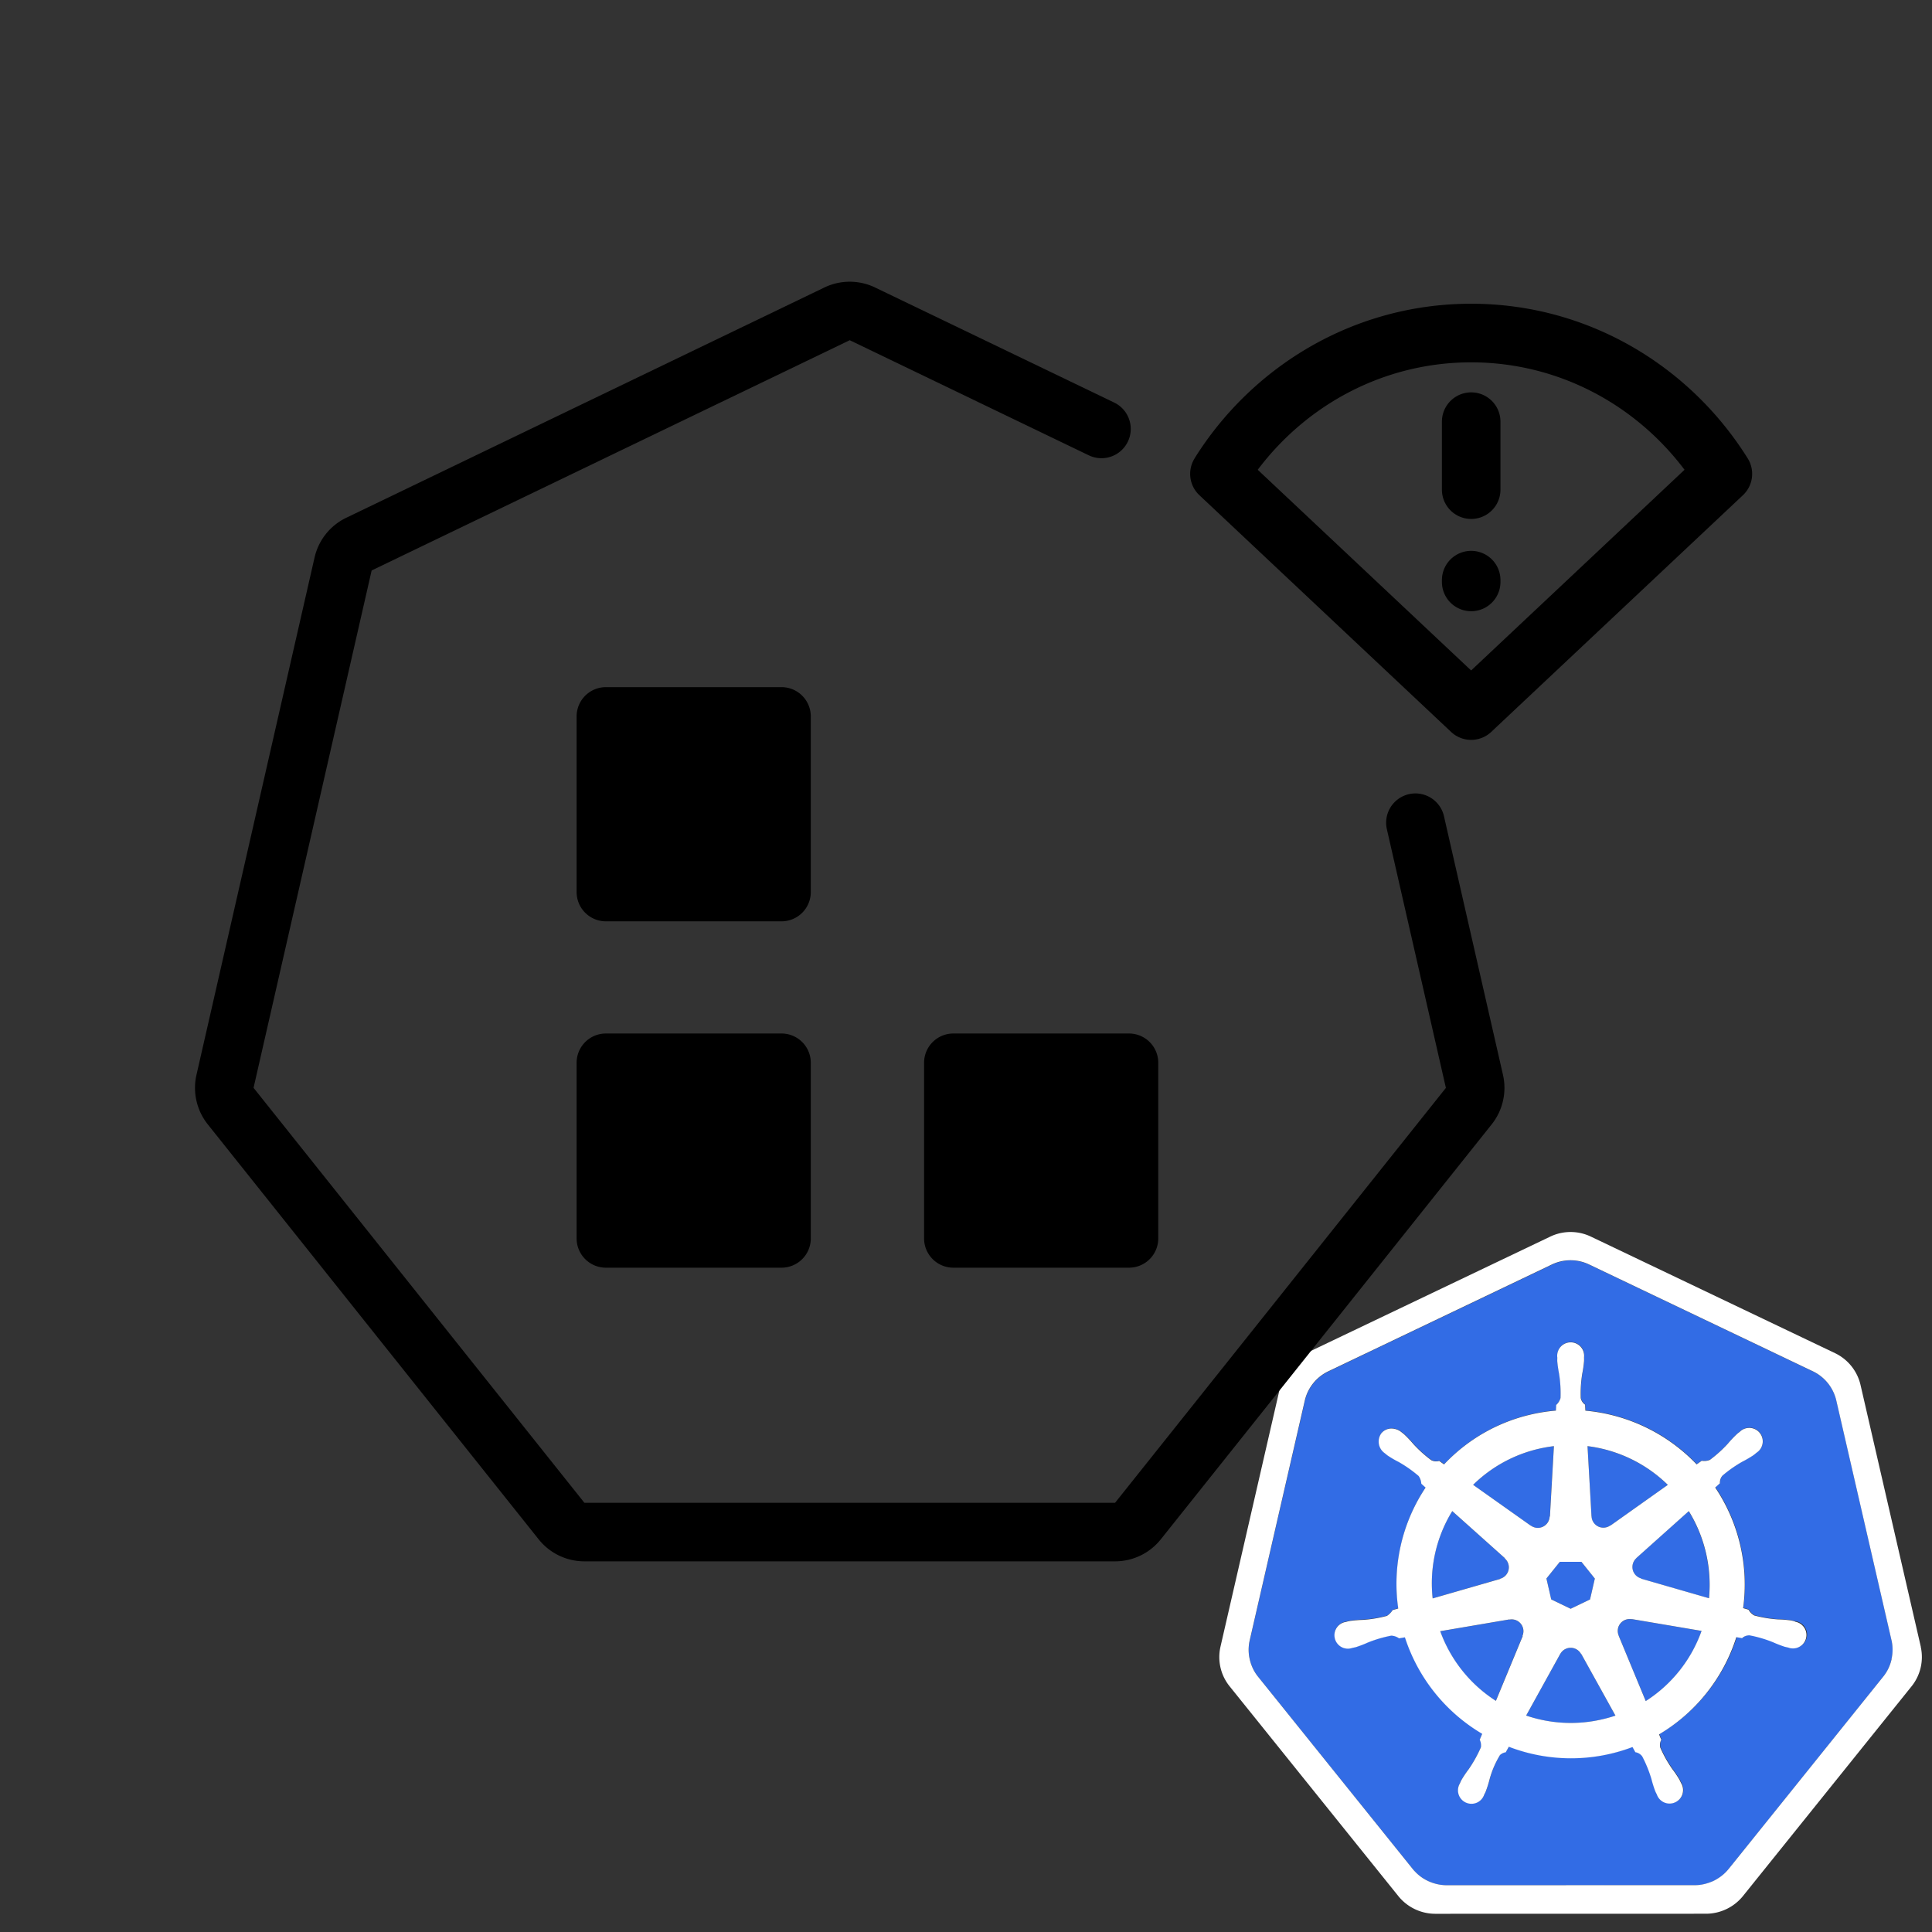 <svg xmlns="http://www.w3.org/2000/svg" fill="none" viewBox="0 0 33 33"><rect x="0" y="0" width="33" height="33" fill="#333333" stroke="none"/><path fill="#326CE5" d="M27.871 27.66a.196.196 0 0 0-.046-.004.198.198 0 0 0-.077.02.202.202 0 0 0-.098.262l-.001.002.463 1.117a2.362 2.362 0 0 0 .954-1.199l-1.192-.202-.002.003Zm-1.855.158a.202.202 0 0 0-.194-.157.197.197 0 0 0-.04.004l-.002-.003-1.182.201c.177.491.512.909.951 1.19l.458-1.107-.004-.004a.2.2 0 0 0 .011-.124Zm.99.434a.202.202 0 0 0-.282-.077.201.201 0 0 0-.074.078h-.001l-.581 1.051a2.367 2.367 0 0 0 1.292.066 2.449 2.449 0 0 0 .233-.065l-.582-1.052h-.004Zm1.839-2.441-.894.8 0.0.003a.202.202 0 0 0-.064.197.202.202 0 0 0 .143.15l.001.005 1.158.334a2.402 2.402 0 0 0-.345-1.488v-0Zm-1.661.09a.203.203 0 0 0 .033.102.203.203 0 0 0 .187.09.202.202 0 0 0 .101-.038l.004.002.978-.694a2.379 2.379 0 0 0-1.371-.661l.068 1.199.001 0Zm-1.036.158a.202.202 0 0 0 .32-.155l.005-.002.068-1.201a2.431 2.431 0 0 0-.244.042 2.358 2.358 0 0 0-1.136.619l.985.698.002-.001Zm-.525.907a.201.201 0 0 0 .144-.15.202.202 0 0 0-.064-.197l.001-.005-.899-.804a2.357 2.357 0 0 0-.335 1.492l1.152-.333.001-.004Zm.873.353.332.16.331-.159.082-.357-.229-.286h-.368l-.23.286.082.357Z"/><path fill="#326CE5" d="m32.311 28.023-.945-4.104a.737.737 0 0 0-.396-.492l-3.825-1.826a.737.737 0 0 0-.635 0l-3.824 1.827a.739.739 0 0 0-.396.492l-.944 4.104a.724.724 0 0 0-0.0.315.739.739 0 0 0 .027.093.71.71 0 0 0 .114.205l2.647 3.291c.011.014.024.027.037.041a.724.724 0 0 0 .14.116.755.755 0 0 0 .209.091.722.722 0 0 0 .186.026h.041l4.204-.001a.699.699 0 0 0 .076-.004.76.76 0 0 0 .183-.044.757.757 0 0 0 .057-.024.749.749 0 0 0 .08-.045.721.721 0 0 0 .175-.155l.081-.1 2.566-3.192a.712.712 0 0 0 .114-.205.736.736 0 0 0 .027-.093.721.721 0 0 0-0-.315Zm-3.967 1.596a.791.791 0 0 0 .038.092.18.18 0 0 0-.018.135c.056.128.124.249.203.363.044.058.085.119.123.182.009.017.021.043.03.062a.229.229 0 0 1-.023.268.23.23 0 0 1-.391-.073c-.009-.018-.021-.042-.028-.059a1.906 1.906 0 0 1-.067-.21 2.136 2.136 0 0 0-.157-.385.181.181 0 0 0-.117-.071c-.007-.013-.034-.062-.049-.088a2.963 2.963 0 0 1-2.113-.005l-.052.094a.186.186 0 0 0-.099.048 1.603 1.603 0 0 0-.177.411 1.904 1.904 0 0 1-.066.21c-.007.017-.02.04-.028.058l-0.0.001a.231.231 0 0 1-.222.152.23.23 0 0 1-.214-.164.23.23 0 0 1 .023-.185c.009-.018.02-.044.029-.062a1.921 1.921 0 0 1 .123-.183 2.233 2.233 0 0 0 .207-.372.227.227 0 0 0-.02-.129l.042-.1a2.979 2.979 0 0 1-1.32-1.648l-.1.017a.254.254 0 0 0-.132-.046 2.148 2.148 0 0 0-.399.117 1.94 1.94 0 0 1-.205.079c-.017.004-.041.009-.059.013-.002.001-.003.001-.004.002a.02.02 0 0 1-.004 0.0.23.23 0 0 1-.185-.018.229.229 0 0 1-.111-.149.23.23 0 0 1 .194-.279l.003-.001.002-.001c.019-.004.044-.011.061-.014a1.923 1.923 0 0 1 .22-.018 2.134 2.134 0 0 0 .41-.067.316.316 0 0 0 .098-.099l.096-.028a2.962 2.962 0 0 1 .467-2.065l-.073-.065a.254.254 0 0 0-.046-.132 2.143 2.143 0 0 0-.341-.239 1.915 1.915 0 0 1-.19-.111c-.014-.01-.032-.026-.047-.038l-.003-.002a.243.243 0 0 1-.056-.338.22.22 0 0 1 .182-.081.273.273 0 0 1 .16.06c.015.012.037.029.051.04a1.916 1.916 0 0 1 .151.16 2.132 2.132 0 0 0 .309.279.181.181 0 0 0 .136.013c.027.02.055.039.083.059a2.945 2.945 0 0 1 1.496-.855 2.997 2.997 0 0 1 .414-.064l.005-.097a.25.25 0 0 0 .074-.118 2.154 2.154 0 0 0-.025-.415 1.924 1.924 0 0 1-.031-.218c-.001-.017 0-.04.001-.059 0-.002-.001-.004-.001-.006a.231.231 0 0 1 .058-.177.23.23 0 0 1 .171-.076.229.229 0 0 1 .171.076.231.231 0 0 1 .058.177c0 .02.001.047 0.0.065a1.88 1.88 0 0 1-.031.218 2.154 2.154 0 0 0-.026.415.181.181 0 0 0 .075.114c.001.017.004.072.005.102a2.999 2.999 0 0 1 1.9.918l.087-.062a.254.254 0 0 0 .139-.015 2.134 2.134 0 0 0 .309-.279 1.921 1.921 0 0 1 .151-.16c.014-.012.035-.028.051-.041a.229.229 0 0 1 .175-.066.229.229 0 0 1 .092.025.23.23 0 0 1 .018.398c-.015.012-.036.03-.05.041a1.891 1.891 0 0 1-.19.111 2.149 2.149 0 0 0-.34.239.181.181 0 0 0-.043.13c-.013.012-.058.051-.081.073a2.974 2.974 0 0 1 .477 2.06l.092.027a.258.258 0 0 0 .099.099c.134.036.272.058.41.068a1.942 1.942 0 0 1 .22.018c.019.004.047.011.067.016a.229.229 0 0 1 .159.097.231.231 0 0 1 .037.087.229.229 0 0 1-.113.244.23.23 0 0 1-.185.018l-.003-0c-.002-0-.003-.001-.004-.002-.019-.004-.043-.008-.059-.013a1.933 1.933 0 0 1-.205-.079 2.136 2.136 0 0 0-.399-.117.181.181 0 0 0-.128.048 3.223 3.223 0 0 0-.098-.017 2.979 2.979 0 0 1-1.32 1.66Z"/><path fill="#fff" d="m32.809 28.129-1.031-4.478a.804.804 0 0 0-.432-.537l-4.173-1.992a.805.805 0 0 0-.693 0l-4.173 1.993a.805.805 0 0 0-.432.537l-1.029 4.478a.796.796 0 0 0 .154.67l2.888 3.591a.813.813 0 0 0 .624.298l4.631-.001a.814.814 0 0 0 .624-.297l2.887-3.591a.799.799 0 0 0 .154-.67v-0Zm-.499.21a.752.752 0 0 1-.027.093.715.715 0 0 1-.115.205l-2.565 3.191-.081.1a.72.72 0 0 1-.176.155.743.743 0 0 1-.08.045.696.696 0 0 1-.057.023.762.762 0 0 1-.183.045.698.698 0 0 1-.076.004l-4.204.001h-.041a.722.722 0 0 1-.186-.026.756.756 0 0 1-.209-.091.725.725 0 0 1-.14-.116c-.013-.013-.025-.026-.037-.041l-2.647-3.291a.711.711 0 0 1-.114-.206.723.723 0 0 1-.027-.093.722.722 0 0 1 0-.315l.943-4.105a.738.738 0 0 1 .396-.492l3.824-1.827a.737.737 0 0 1 .635 0l3.825 1.826a.737.737 0 0 1 .396.492l.945 4.104a.722.722 0 0 1 0.0.315v-0Z"/><path fill="#fff" d="M30.662 27.695c-.019-.004-.047-.012-.067-.016a1.918 1.918 0 0 0-.219-.018 2.138 2.138 0 0 1-.411-.067.258.258 0 0 1-.099-.099l-.092-.027a2.974 2.974 0 0 0-.477-2.06c.024-.021.068-.061.081-.073a.181.181 0 0 1 .043-.13 2.143 2.143 0 0 1 .341-.239 1.89 1.89 0 0 0 .19-.111c.015-.011.035-.028.05-.041a.23.23 0 0 0-.11-.424.229.229 0 0 0-.175.066c-.016.012-.037.028-.051.041a1.89 1.89 0 0 0-.151.16 2.151 2.151 0 0 1-.309.279.255.255 0 0 1-.139.015l-.087.062a3 3 0 0 0-1.9-.918c-.002-.03-.005-.086-.005-.102a.181.181 0 0 1-.075-.114 2.138 2.138 0 0 1 .026-.415 1.9 1.9 0 0 0 .031-.218c.001-.018-0-.045-0-.065a.23.23 0 0 0-.058-.177.23.23 0 0 0-.171-.076.231.231 0 0 0-.171.076.231.231 0 0 0-.058.177c0 .002.001.004.001.006-0.0.019-.001.042-.001.059.006.073.017.146.031.218.022.137.03.276.025.415a.249.249 0 0 1-.074.118l-.005.097a2.981 2.981 0 0 0-.414.064 2.945 2.945 0 0 0-1.496.855 3.986 3.986 0 0 1-.083-.059.181.181 0 0 1-.136-.013 2.137 2.137 0 0 1-.309-.279 1.914 1.914 0 0 0-.151-.16c-.014-.012-.035-.028-.051-.041a.273.273 0 0 0-.16-.06.221.221 0 0 0-.182.081.242.242 0 0 0 .056.338l.004.003c.015.012.033.028.047.038.061.041.124.078.19.111.121.069.235.149.34.239a.254.254 0 0 1 .046.132l.073.066a2.962 2.962 0 0 0-.467 2.065l-.096.028a.316.316 0 0 1-.098.099 2.144 2.144 0 0 1-.41.068 1.899 1.899 0 0 0-.22.018c-.018.003-.042.009-.061.014l-.002.001-.003.001a.229.229 0 0 0-.159.097.231.231 0 0 0-.035.182.231.231 0 0 0 .111.149.23.23 0 0 0 .185.018l.003-.001c.002-0.0.003-.001.004-.001.019-.004.043-.009.059-.013a1.931 1.931 0 0 0 .205-.079 2.15 2.15 0 0 1 .399-.117.254.254 0 0 1 .132.046l.1-.017a2.978 2.978 0 0 0 1.32 1.648l-.042.1a.228.228 0 0 1 .02.13 2.236 2.236 0 0 1-.207.372 1.888 1.888 0 0 0-.123.183c-.009.017-.021.044-.029.062a.23.23 0 0 0 .023.268.231.231 0 0 0 .168.08.231.231 0 0 0 .094-.017.23.23 0 0 0 .129-.135l0-0v-.001c.009-.018.021-.041.028-.058a1.897 1.897 0 0 0 .066-.21 1.602 1.602 0 0 1 .177-.411.186.186 0 0 1 .099-.048l.052-.094a2.962 2.962 0 0 0 2.112.005c.015.026.042.075.049.088a.181.181 0 0 1 .117.071c.065.123.117.252.157.385.018.071.04.141.066.21.007.017.02.041.028.059a.231.231 0 0 0 .129.135.229.229 0 0 0 .186-.005.229.229 0 0 0 .122-.141.231.231 0 0 0-.023-.185c-.009-.018-.021-.044-.03-.062a1.913 1.913 0 0 0-.123-.182 2.137 2.137 0 0 1-.203-.363.18.18 0 0 1 .018-.135.784.784 0 0 1-.038-.092 2.978 2.978 0 0 0 1.319-1.66 3.554 3.554 0 0 1 .098.017.181.181 0 0 1 .128-.048c.137.026.27.065.399.117.067.03.136.057.205.079.017.004.04.009.059.013l.004.002.003.001a.23.23 0 0 0 .256-.081.229.229 0 0 0 .004-.268.231.231 0 0 0-.159-.097Zm-2.175-2.332-.978.694-.003-.002a.202.202 0 0 1-.321-.154l-.001-.001-.068-1.199a2.379 2.379 0 0 1 1.371.661Zm-1.843 1.314h.368l.229.286-.082.357-.331.159-.332-.16-.082-.357.23-.286Zm-.346-1.934a2.428 2.428 0 0 1 .244-.042l-.068 1.201-.005.002a.202.202 0 0 1-.114.173.202.202 0 0 1-.206-.018l-.002.001-.985-.698a2.358 2.358 0 0 1 1.136-.619Zm-1.493 1.067.899.804-.001.005a.202.202 0 0 1 .013.292.202.202 0 0 1-.092.055l-.001.004-1.152.332a2.357 2.357 0 0 1 .335-1.492Zm1.204 2.136-.458 1.106a2.37 2.37 0 0 1-.951-1.19l1.181-.201.002.003a.202.202 0 0 1 .04-.004.202.202 0 0 1 .166.092.201.201 0 0 1 .016.189l.003.004Zm1.351 1.423a2.367 2.367 0 0 1-1.292-.066l.581-1.051h.001a.202.202 0 0 1 .356-0h.004l.583 1.052a2.462 2.462 0 0 1-.233.065Zm.751-.312-.463-1.118.001-.002a.202.202 0 0 1 .175-.282.195.195 0 0 1 .046.003l.002-.003 1.192.202a2.361 2.361 0 0 1-.954 1.199Zm1.079-1.758-1.158-.334-.001-.005a.201.201 0 0 1-.092-.055.201.201 0 0 1-.051-.095.203.203 0 0 1 .064-.197l-0-.002.894-.8c.274.445.395.968.345 1.488Z"/><path fill="currentColor" d="M14.948 4.911a1.0 1 0 0 0-.868 0L5.914 8.844a1 1 0 0 0-.541.678l-2.017 8.837a1 1 0 0 0 .193.846l5.651 7.087a1 1 0 0 0 .782.377h9.064a1 1 0 0 0 .782-.377l5.651-7.087a1.0 1 0 0 0 .193-.846l-1.008-4.418a.5.5 0 0 0-.975.223l1.008 4.418-5.651 7.087H9.982L4.331 18.581l2.017-8.837 8.166-3.933 4.083 1.966a.5.5 0 1 0 .434-.901L14.948 4.911Z"/><path fill="currentColor" d="M10.349 11.737a.5.5 0 0 0-.5.5v3a.5.5 0 0 0 .5.5h3a.5.5 0 0 0 .5-.5v-3a.5.5 0 0 0-.5-.5h-3ZM10.349 17.653a.5.5 0 0 0-.5.5v3a.5.5 0 0 0 .5.5h3a.5.5 0 0 0 .5-.5v-3a.5.5 0 0 0-.5-.5h-3ZM15.784 18.153a.5.5 0 0 1 .5-.5h3a.5.5 0 0 1 .5.5v3a.5.5 0 0 1-.5.5h-3a.5.5 0 0 1-.5-.5v-3ZM25.629 7.202a.5.5 0 0 0-1 0V8.364a.5.5 0 1 0 1 0V7.202ZM25.629 9.909a.5.5 0 0 0-1 0v.031a.5.5 0 1 0 1 0V9.909Z"/><path fill="currentColor" fill-rule="evenodd" d="M20.404 7.829c.991-1.584 2.734-2.641 4.724-2.641 1.99 0 3.733 1.057 4.724 2.641a.5.5 0 0 1-.081.629l-4.3 4.044a.5.5 0 0 1-.685 0l-4.3-4.044a.5.5 0 0 1-.081-.629Zm1.079.195 3.645 3.428 3.645-3.428c-.843-1.119-2.164-1.835-3.645-1.835-1.481 0-2.802.716-3.645 1.835Z" clip-rule="evenodd"/></svg>